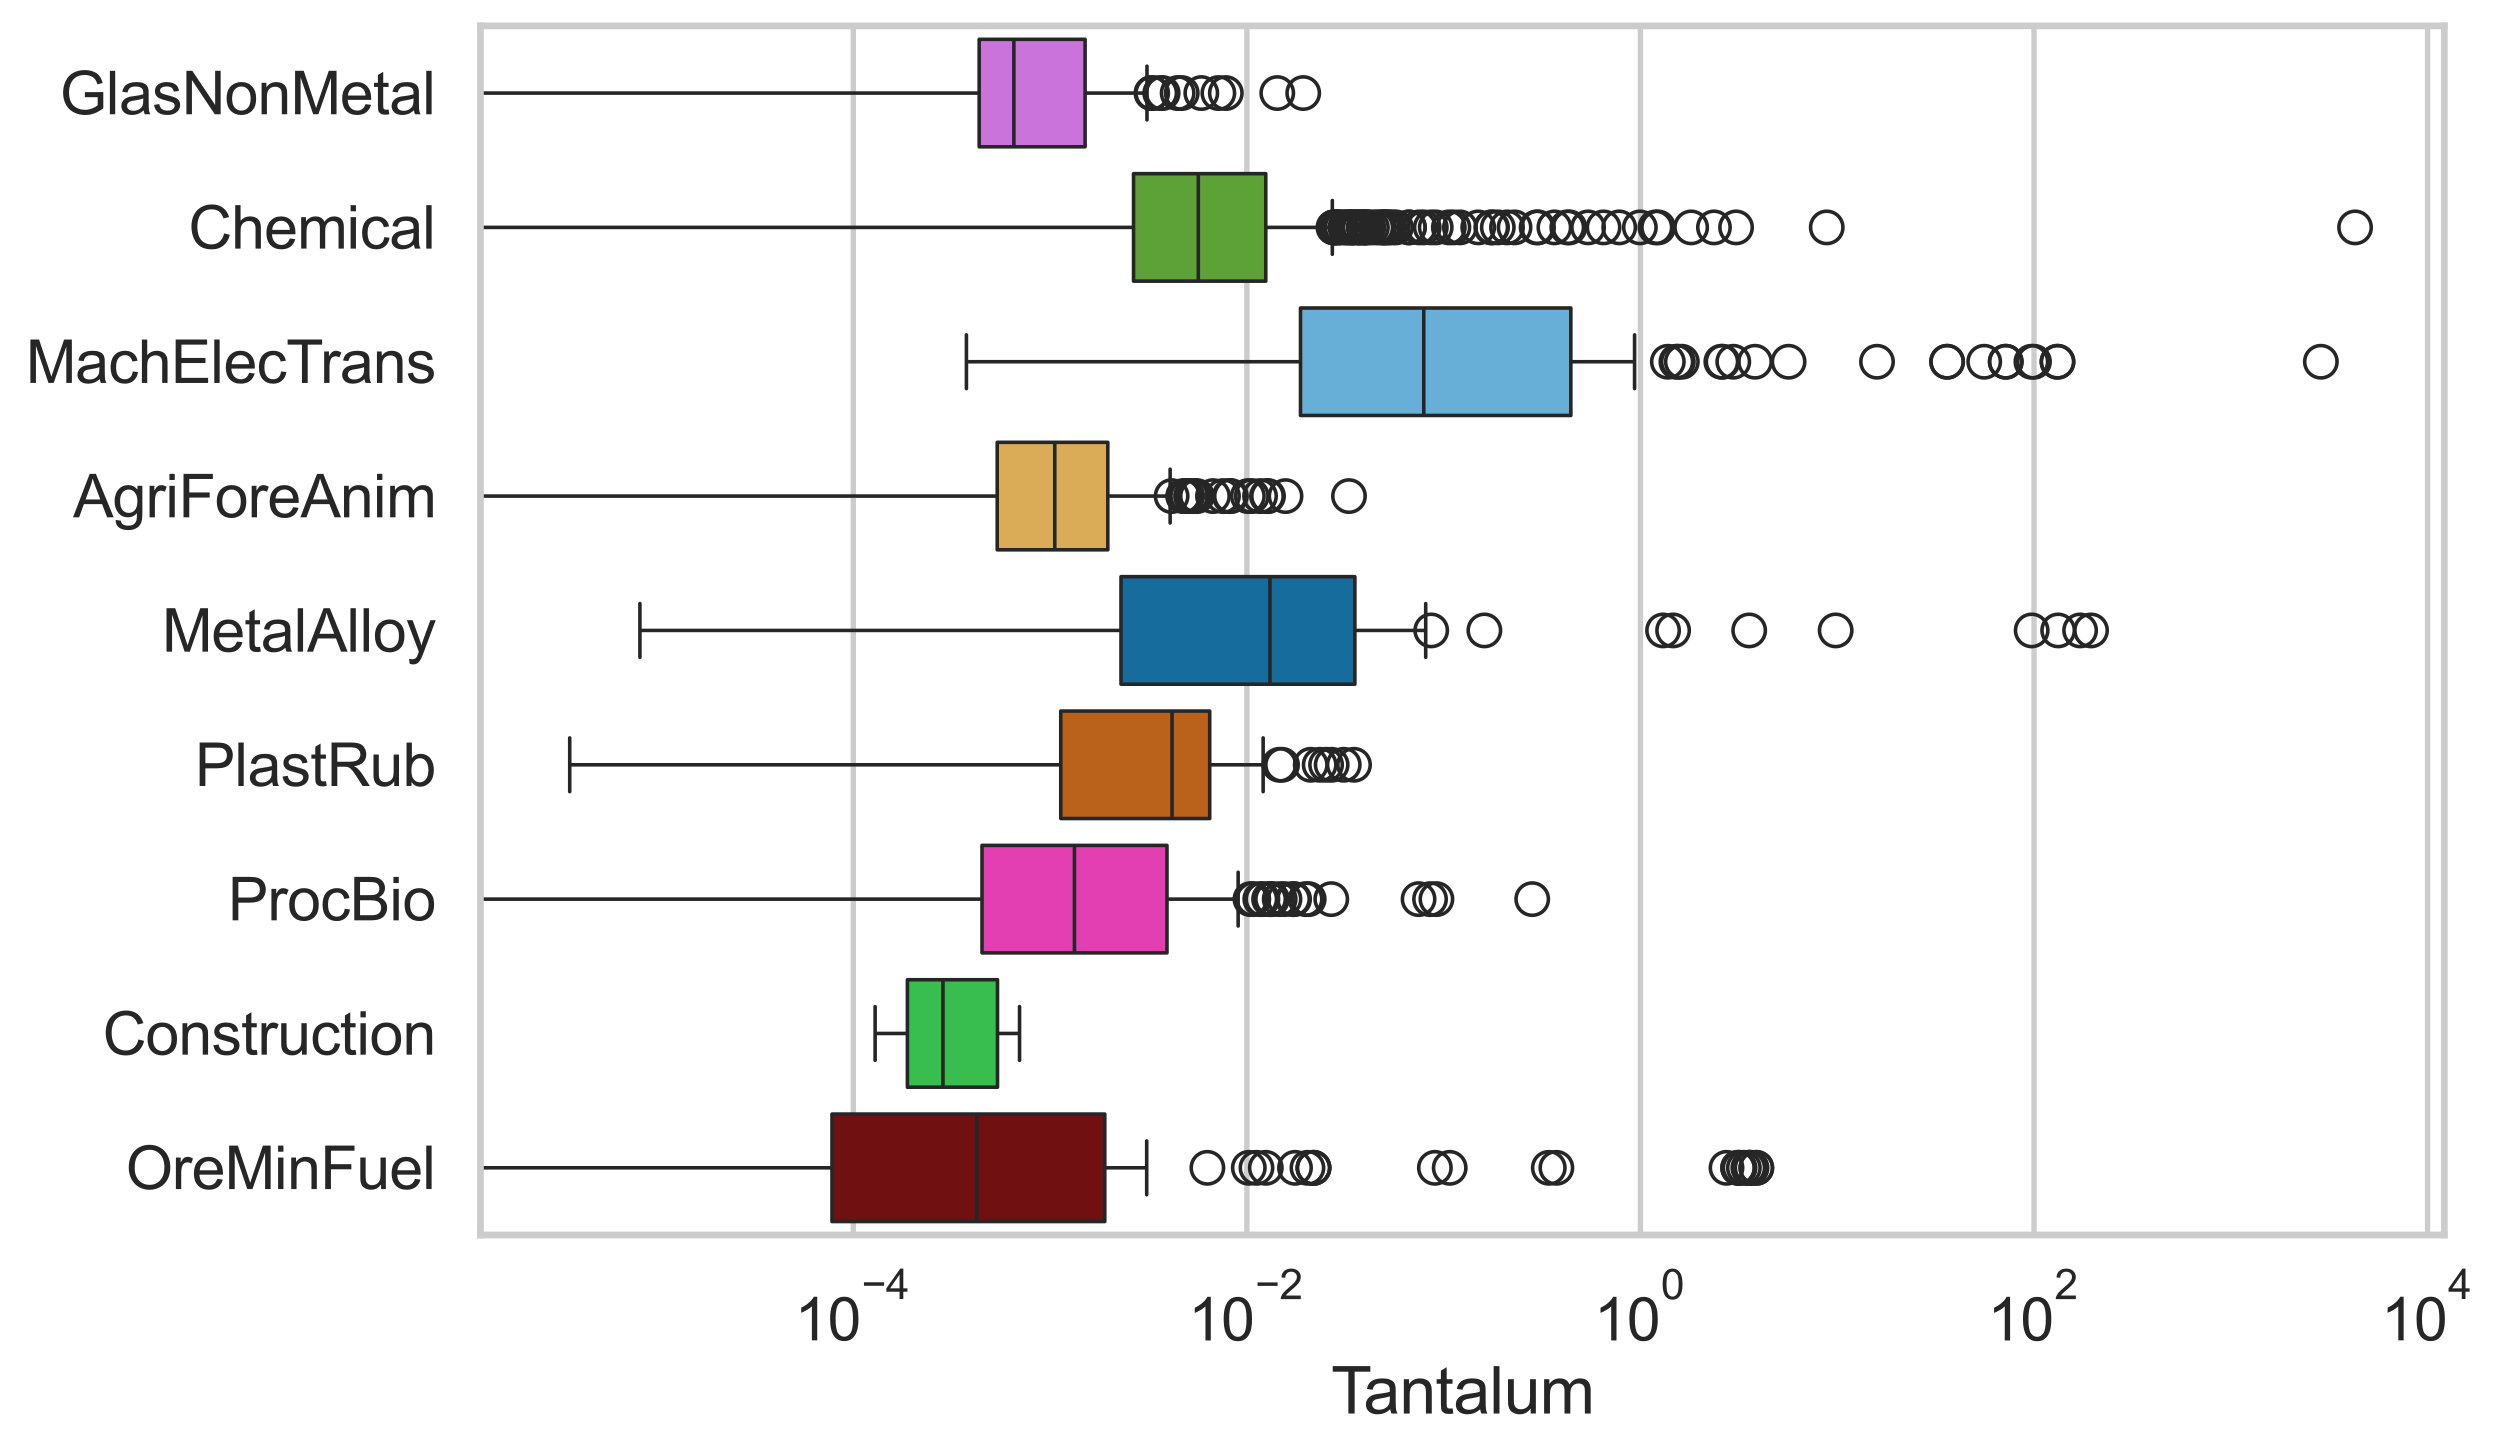 <?xml version="1.0" encoding="utf-8" standalone="no"?>
<!DOCTYPE svg PUBLIC "-//W3C//DTD SVG 1.1//EN"
  "http://www.w3.org/Graphics/SVG/1.1/DTD/svg11.dtd">
<svg xmlns:xlink="http://www.w3.org/1999/xlink" width="695.679pt" height="404.121pt" viewBox="0 0 695.679 404.121" xmlns="http://www.w3.org/2000/svg" version="1.1">
 <defs>
  <style type="text/css">*{stroke-linejoin: round; stroke-linecap: butt}</style>
 </defs>
 <g id="figure_1">
  <g id="patch_1">
   <path d="M 0 404.121 
L 695.679 404.121 
L 695.679 0 
L 0 0 
z
" style="fill: #ffffff"/>
  </g>
  <g id="axes_1">
   <g id="patch_2">
    <path d="M 133.697 343.665 
L 680.193 343.665 
L 680.193 7.2 
L 133.697 7.2 
z
" style="fill: #ffffff"/>
   </g>
   <g id="matplotlib.axis_1">
    <g id="xtick_1">
     <g id="line2d_1">
      <path d="M 237.452 343.665 
L 237.452 7.2 
" clip-path="url(#pebbe76632d)" style="fill: none; stroke: #cccccc; stroke-width: 1.5; stroke-linecap: round"/>
     </g>
     <g id="text_1">
      <!-- $\mathdefault{10^{-4}}$ -->
      <g style="fill: #262626" transform="translate(221.117 373.015) scale(0.165 -0.165)">
       <defs>
        <path id="ArialMT-31" d="M 2384 0 
L 1822 0 
L 1822 3584 
Q 1619 3391 1289 3197 
Q 959 3003 697 2906 
L 697 3450 
Q 1169 3672 1522 3987 
Q 1875 4303 2022 4600 
L 2384 4600 
L 2384 0 
z
" transform="scale(0.016)"/>
        <path id="ArialMT-30" d="M 266 2259 
Q 266 3072 433 3567 
Q 600 4063 929 4331 
Q 1259 4600 1759 4600 
Q 2128 4600 2406 4451 
Q 2684 4303 2865 4023 
Q 3047 3744 3150 3342 
Q 3253 2941 3253 2259 
Q 3253 1453 3087 958 
Q 2922 463 2592 192 
Q 2263 -78 1759 -78 
Q 1097 -78 719 397 
Q 266 969 266 2259 
z
M 844 2259 
Q 844 1131 1108 757 
Q 1372 384 1759 384 
Q 2147 384 2411 759 
Q 2675 1134 2675 2259 
Q 2675 3391 2411 3762 
Q 2147 4134 1753 4134 
Q 1366 4134 1134 3806 
Q 844 3388 844 2259 
z
" transform="scale(0.016)"/>
        <path id="ArialMT-2212" d="M 3381 1997 
L 356 1997 
L 356 2522 
L 3381 2522 
L 3381 1997 
z
" transform="scale(0.016)"/>
        <path id="ArialMT-34" d="M 2069 0 
L 2069 1097 
L 81 1097 
L 81 1613 
L 2172 4581 
L 2631 4581 
L 2631 1613 
L 3250 1613 
L 3250 1097 
L 2631 1097 
L 2631 0 
L 2069 0 
z
M 2069 1613 
L 2069 3678 
L 634 1613 
L 2069 1613 
z
" transform="scale(0.016)"/>
       </defs>
       <use xlink:href="#ArialMT-31" transform="translate(0 0.202)"/>
       <use xlink:href="#ArialMT-30" transform="translate(55.615 0.202)"/>
       <use xlink:href="#ArialMT-2212" transform="translate(112.973 69.895) scale(0.7)"/>
       <use xlink:href="#ArialMT-34" transform="translate(153.852 69.895) scale(0.7)"/>
      </g>
     </g>
    </g>
    <g id="xtick_2">
     <g id="line2d_2">
      <path d="M 346.971 343.665 
L 346.971 7.2 
" clip-path="url(#pebbe76632d)" style="fill: none; stroke: #cccccc; stroke-width: 1.5; stroke-linecap: round"/>
     </g>
     <g id="text_2">
      <!-- $\mathdefault{10^{-2}}$ -->
      <g style="fill: #262626" transform="translate(330.636 373.18) scale(0.165 -0.165)">
       <defs>
        <path id="ArialMT-32" d="M 3222 541 
L 3222 0 
L 194 0 
Q 188 203 259 391 
Q 375 700 629 1000 
Q 884 1300 1366 1694 
Q 2113 2306 2375 2664 
Q 2638 3022 2638 3341 
Q 2638 3675 2398 3904 
Q 2159 4134 1775 4134 
Q 1369 4134 1125 3890 
Q 881 3647 878 3216 
L 300 3275 
Q 359 3922 746 4261 
Q 1134 4600 1788 4600 
Q 2447 4600 2831 4234 
Q 3216 3869 3216 3328 
Q 3216 3053 3103 2787 
Q 2991 2522 2730 2228 
Q 2469 1934 1863 1422 
Q 1356 997 1212 845 
Q 1069 694 975 541 
L 3222 541 
z
" transform="scale(0.016)"/>
       </defs>
       <use xlink:href="#ArialMT-31" transform="translate(0 0.994)"/>
       <use xlink:href="#ArialMT-30" transform="translate(55.615 0.994)"/>
       <use xlink:href="#ArialMT-2212" transform="translate(112.973 70.688) scale(0.7)"/>
       <use xlink:href="#ArialMT-32" transform="translate(153.852 70.688) scale(0.7)"/>
      </g>
     </g>
    </g>
    <g id="xtick_3">
     <g id="line2d_3">
      <path d="M 456.489 343.665 
L 456.489 7.2 
" clip-path="url(#pebbe76632d)" style="fill: none; stroke: #cccccc; stroke-width: 1.5; stroke-linecap: round"/>
     </g>
     <g id="text_3">
      <!-- $\mathdefault{10^{0}}$ -->
      <g style="fill: #262626" transform="translate(443.537 373.18) scale(0.165 -0.165)">
       <use xlink:href="#ArialMT-31" transform="translate(0 0.994)"/>
       <use xlink:href="#ArialMT-30" transform="translate(55.615 0.994)"/>
       <use xlink:href="#ArialMT-30" transform="translate(112.973 70.688) scale(0.7)"/>
      </g>
     </g>
    </g>
    <g id="xtick_4">
     <g id="line2d_4">
      <path d="M 566.008 343.665 
L 566.008 7.2 
" clip-path="url(#pebbe76632d)" style="fill: none; stroke: #cccccc; stroke-width: 1.5; stroke-linecap: round"/>
     </g>
     <g id="text_4">
      <!-- $\mathdefault{10^{2}}$ -->
      <g style="fill: #262626" transform="translate(553.055 373.18) scale(0.165 -0.165)">
       <use xlink:href="#ArialMT-31" transform="translate(0 0.994)"/>
       <use xlink:href="#ArialMT-30" transform="translate(55.615 0.994)"/>
       <use xlink:href="#ArialMT-32" transform="translate(112.973 70.688) scale(0.7)"/>
      </g>
     </g>
    </g>
    <g id="xtick_5">
     <g id="line2d_5">
      <path d="M 675.527 343.665 
L 675.527 7.2 
" clip-path="url(#pebbe76632d)" style="fill: none; stroke: #cccccc; stroke-width: 1.5; stroke-linecap: round"/>
     </g>
     <g id="text_5">
      <!-- $\mathdefault{10^{4}}$ -->
      <g style="fill: #262626" transform="translate(662.574 373.015) scale(0.165 -0.165)">
       <use xlink:href="#ArialMT-31" transform="translate(0 0.202)"/>
       <use xlink:href="#ArialMT-30" transform="translate(55.615 0.202)"/>
       <use xlink:href="#ArialMT-34" transform="translate(112.973 69.895) scale(0.7)"/>
      </g>
     </g>
    </g>
    <g id="text_6">
     <!-- Tantalum -->
     <g style="fill: #262626" transform="translate(370.433 393.344) scale(0.18 -0.18)">
      <defs>
       <path id="ArialMT-54" d="M 1659 0 
L 1659 4041 
L 150 4041 
L 150 4581 
L 3781 4581 
L 3781 4041 
L 2266 4041 
L 2266 0 
L 1659 0 
z
" transform="scale(0.016)"/>
       <path id="ArialMT-61" d="M 2588 409 
Q 2275 144 1986 34 
Q 1697 -75 1366 -75 
Q 819 -75 525 192 
Q 231 459 231 875 
Q 231 1119 342 1320 
Q 453 1522 633 1644 
Q 813 1766 1038 1828 
Q 1203 1872 1538 1913 
Q 2219 1994 2541 2106 
Q 2544 2222 2544 2253 
Q 2544 2597 2384 2738 
Q 2169 2928 1744 2928 
Q 1347 2928 1158 2789 
Q 969 2650 878 2297 
L 328 2372 
Q 403 2725 575 2942 
Q 747 3159 1072 3276 
Q 1397 3394 1825 3394 
Q 2250 3394 2515 3294 
Q 2781 3194 2906 3042 
Q 3031 2891 3081 2659 
Q 3109 2516 3109 2141 
L 3109 1391 
Q 3109 606 3145 398 
Q 3181 191 3288 0 
L 2700 0 
Q 2613 175 2588 409 
z
M 2541 1666 
Q 2234 1541 1622 1453 
Q 1275 1403 1131 1340 
Q 988 1278 909 1158 
Q 831 1038 831 891 
Q 831 666 1001 516 
Q 1172 366 1500 366 
Q 1825 366 2078 508 
Q 2331 650 2450 897 
Q 2541 1088 2541 1459 
L 2541 1666 
z
" transform="scale(0.016)"/>
       <path id="ArialMT-6e" d="M 422 0 
L 422 3319 
L 928 3319 
L 928 2847 
Q 1294 3394 1984 3394 
Q 2284 3394 2536 3286 
Q 2788 3178 2913 3003 
Q 3038 2828 3088 2588 
Q 3119 2431 3119 2041 
L 3119 0 
L 2556 0 
L 2556 2019 
Q 2556 2363 2490 2533 
Q 2425 2703 2258 2804 
Q 2091 2906 1866 2906 
Q 1506 2906 1245 2678 
Q 984 2450 984 1813 
L 984 0 
L 422 0 
z
" transform="scale(0.016)"/>
       <path id="ArialMT-74" d="M 1650 503 
L 1731 6 
Q 1494 -44 1306 -44 
Q 1000 -44 831 53 
Q 663 150 594 308 
Q 525 466 525 972 
L 525 2881 
L 113 2881 
L 113 3319 
L 525 3319 
L 525 4141 
L 1084 4478 
L 1084 3319 
L 1650 3319 
L 1650 2881 
L 1084 2881 
L 1084 941 
Q 1084 700 1114 631 
Q 1144 563 1211 522 
Q 1278 481 1403 481 
Q 1497 481 1650 503 
z
" transform="scale(0.016)"/>
       <path id="ArialMT-6c" d="M 409 0 
L 409 4581 
L 972 4581 
L 972 0 
L 409 0 
z
" transform="scale(0.016)"/>
       <path id="ArialMT-75" d="M 2597 0 
L 2597 488 
Q 2209 -75 1544 -75 
Q 1250 -75 995 37 
Q 741 150 617 320 
Q 494 491 444 738 
Q 409 903 409 1263 
L 409 3319 
L 972 3319 
L 972 1478 
Q 972 1038 1006 884 
Q 1059 663 1231 536 
Q 1403 409 1656 409 
Q 1909 409 2131 539 
Q 2353 669 2445 892 
Q 2538 1116 2538 1541 
L 2538 3319 
L 3100 3319 
L 3100 0 
L 2597 0 
z
" transform="scale(0.016)"/>
       <path id="ArialMT-6d" d="M 422 0 
L 422 3319 
L 925 3319 
L 925 2853 
Q 1081 3097 1340 3245 
Q 1600 3394 1931 3394 
Q 2300 3394 2536 3241 
Q 2772 3088 2869 2813 
Q 3263 3394 3894 3394 
Q 4388 3394 4653 3120 
Q 4919 2847 4919 2278 
L 4919 0 
L 4359 0 
L 4359 2091 
Q 4359 2428 4304 2576 
Q 4250 2725 4106 2815 
Q 3963 2906 3769 2906 
Q 3419 2906 3187 2673 
Q 2956 2441 2956 1928 
L 2956 0 
L 2394 0 
L 2394 2156 
Q 2394 2531 2256 2718 
Q 2119 2906 1806 2906 
Q 1569 2906 1367 2781 
Q 1166 2656 1075 2415 
Q 984 2175 984 1722 
L 984 0 
L 422 0 
z
" transform="scale(0.016)"/>
      </defs>
      <use xlink:href="#ArialMT-54"/>
      <use xlink:href="#ArialMT-61" transform="translate(49.959 0)"/>
      <use xlink:href="#ArialMT-6e" transform="translate(105.574 0)"/>
      <use xlink:href="#ArialMT-74" transform="translate(161.189 0)"/>
      <use xlink:href="#ArialMT-61" transform="translate(188.973 0)"/>
      <use xlink:href="#ArialMT-6c" transform="translate(244.588 0)"/>
      <use xlink:href="#ArialMT-75" transform="translate(266.805 0)"/>
      <use xlink:href="#ArialMT-6d" transform="translate(322.42 0)"/>
     </g>
    </g>
   </g>
   <g id="matplotlib.axis_2">
    <g id="ytick_1">
     <g id="text_7">
      <!-- GlasNonMetal -->
      <g style="fill: #262626" transform="translate(16.659 31.798) scale(0.165 -0.165)">
       <defs>
        <path id="ArialMT-47" d="M 2638 1797 
L 2638 2334 
L 4578 2338 
L 4578 638 
Q 4131 281 3656 101 
Q 3181 -78 2681 -78 
Q 2006 -78 1454 211 
Q 903 500 622 1047 
Q 341 1594 341 2269 
Q 341 2938 620 3517 
Q 900 4097 1425 4378 
Q 1950 4659 2634 4659 
Q 3131 4659 3532 4498 
Q 3934 4338 4162 4050 
Q 4391 3763 4509 3300 
L 3963 3150 
Q 3859 3500 3706 3700 
Q 3553 3900 3268 4020 
Q 2984 4141 2638 4141 
Q 2222 4141 1919 4014 
Q 1616 3888 1430 3681 
Q 1244 3475 1141 3228 
Q 966 2803 966 2306 
Q 966 1694 1177 1281 
Q 1388 869 1791 669 
Q 2194 469 2647 469 
Q 3041 469 3416 620 
Q 3791 772 3984 944 
L 3984 1797 
L 2638 1797 
z
" transform="scale(0.016)"/>
        <path id="ArialMT-73" d="M 197 991 
L 753 1078 
Q 800 744 1014 566 
Q 1228 388 1613 388 
Q 2000 388 2187 545 
Q 2375 703 2375 916 
Q 2375 1106 2209 1216 
Q 2094 1291 1634 1406 
Q 1016 1563 777 1677 
Q 538 1791 414 1992 
Q 291 2194 291 2438 
Q 291 2659 392 2848 
Q 494 3038 669 3163 
Q 800 3259 1026 3326 
Q 1253 3394 1513 3394 
Q 1903 3394 2198 3281 
Q 2494 3169 2634 2976 
Q 2775 2784 2828 2463 
L 2278 2388 
Q 2241 2644 2061 2787 
Q 1881 2931 1553 2931 
Q 1166 2931 1000 2803 
Q 834 2675 834 2503 
Q 834 2394 903 2306 
Q 972 2216 1119 2156 
Q 1203 2125 1616 2013 
Q 2213 1853 2448 1751 
Q 2684 1650 2818 1456 
Q 2953 1263 2953 975 
Q 2953 694 2789 445 
Q 2625 197 2315 61 
Q 2006 -75 1616 -75 
Q 969 -75 630 194 
Q 291 463 197 991 
z
" transform="scale(0.016)"/>
        <path id="ArialMT-4e" d="M 488 0 
L 488 4581 
L 1109 4581 
L 3516 984 
L 3516 4581 
L 4097 4581 
L 4097 0 
L 3475 0 
L 1069 3600 
L 1069 0 
L 488 0 
z
" transform="scale(0.016)"/>
        <path id="ArialMT-6f" d="M 213 1659 
Q 213 2581 725 3025 
Q 1153 3394 1769 3394 
Q 2453 3394 2887 2945 
Q 3322 2497 3322 1706 
Q 3322 1066 3130 698 
Q 2938 331 2570 128 
Q 2203 -75 1769 -75 
Q 1072 -75 642 372 
Q 213 819 213 1659 
z
M 791 1659 
Q 791 1022 1069 705 
Q 1347 388 1769 388 
Q 2188 388 2466 706 
Q 2744 1025 2744 1678 
Q 2744 2294 2464 2611 
Q 2184 2928 1769 2928 
Q 1347 2928 1069 2612 
Q 791 2297 791 1659 
z
" transform="scale(0.016)"/>
        <path id="ArialMT-4d" d="M 475 0 
L 475 4581 
L 1388 4581 
L 2472 1338 
Q 2622 884 2691 659 
Q 2769 909 2934 1394 
L 4031 4581 
L 4847 4581 
L 4847 0 
L 4263 0 
L 4263 3834 
L 2931 0 
L 2384 0 
L 1059 3900 
L 1059 0 
L 475 0 
z
" transform="scale(0.016)"/>
        <path id="ArialMT-65" d="M 2694 1069 
L 3275 997 
Q 3138 488 2766 206 
Q 2394 -75 1816 -75 
Q 1088 -75 661 373 
Q 234 822 234 1631 
Q 234 2469 665 2931 
Q 1097 3394 1784 3394 
Q 2450 3394 2872 2941 
Q 3294 2488 3294 1666 
Q 3294 1616 3291 1516 
L 816 1516 
Q 847 969 1125 678 
Q 1403 388 1819 388 
Q 2128 388 2347 550 
Q 2566 713 2694 1069 
z
M 847 1978 
L 2700 1978 
Q 2663 2397 2488 2606 
Q 2219 2931 1791 2931 
Q 1403 2931 1139 2672 
Q 875 2413 847 1978 
z
" transform="scale(0.016)"/>
       </defs>
       <use xlink:href="#ArialMT-47"/>
       <use xlink:href="#ArialMT-6c" transform="translate(77.783 0)"/>
       <use xlink:href="#ArialMT-61" transform="translate(100 0)"/>
       <use xlink:href="#ArialMT-73" transform="translate(155.615 0)"/>
       <use xlink:href="#ArialMT-4e" transform="translate(205.615 0)"/>
       <use xlink:href="#ArialMT-6f" transform="translate(277.832 0)"/>
       <use xlink:href="#ArialMT-6e" transform="translate(333.447 0)"/>
       <use xlink:href="#ArialMT-4d" transform="translate(389.062 0)"/>
       <use xlink:href="#ArialMT-65" transform="translate(472.363 0)"/>
       <use xlink:href="#ArialMT-74" transform="translate(527.979 0)"/>
       <use xlink:href="#ArialMT-61" transform="translate(555.762 0)"/>
       <use xlink:href="#ArialMT-6c" transform="translate(611.377 0)"/>
      </g>
     </g>
    </g>
    <g id="ytick_2">
     <g id="text_8">
      <!-- Chemical -->
      <g style="fill: #262626" transform="translate(52.428 69.183) scale(0.165 -0.165)">
       <defs>
        <path id="ArialMT-43" d="M 3763 1606 
L 4369 1453 
Q 4178 706 3683 314 
Q 3188 -78 2472 -78 
Q 1731 -78 1267 223 
Q 803 525 561 1097 
Q 319 1669 319 2325 
Q 319 3041 592 3573 
Q 866 4106 1370 4382 
Q 1875 4659 2481 4659 
Q 3169 4659 3637 4309 
Q 4106 3959 4291 3325 
L 3694 3184 
Q 3534 3684 3231 3912 
Q 2928 4141 2469 4141 
Q 1941 4141 1586 3887 
Q 1231 3634 1087 3207 
Q 944 2781 944 2328 
Q 944 1744 1114 1308 
Q 1284 872 1643 656 
Q 2003 441 2422 441 
Q 2931 441 3284 734 
Q 3638 1028 3763 1606 
z
" transform="scale(0.016)"/>
        <path id="ArialMT-68" d="M 422 0 
L 422 4581 
L 984 4581 
L 984 2938 
Q 1378 3394 1978 3394 
Q 2347 3394 2619 3248 
Q 2891 3103 3008 2847 
Q 3125 2591 3125 2103 
L 3125 0 
L 2563 0 
L 2563 2103 
Q 2563 2525 2380 2717 
Q 2197 2909 1863 2909 
Q 1613 2909 1392 2779 
Q 1172 2650 1078 2428 
Q 984 2206 984 1816 
L 984 0 
L 422 0 
z
" transform="scale(0.016)"/>
        <path id="ArialMT-69" d="M 425 3934 
L 425 4581 
L 988 4581 
L 988 3934 
L 425 3934 
z
M 425 0 
L 425 3319 
L 988 3319 
L 988 0 
L 425 0 
z
" transform="scale(0.016)"/>
        <path id="ArialMT-63" d="M 2588 1216 
L 3141 1144 
Q 3050 572 2676 248 
Q 2303 -75 1759 -75 
Q 1078 -75 664 370 
Q 250 816 250 1647 
Q 250 2184 428 2587 
Q 606 2991 970 3192 
Q 1334 3394 1763 3394 
Q 2303 3394 2647 3120 
Q 2991 2847 3088 2344 
L 2541 2259 
Q 2463 2594 2264 2762 
Q 2066 2931 1784 2931 
Q 1359 2931 1093 2626 
Q 828 2322 828 1663 
Q 828 994 1084 691 
Q 1341 388 1753 388 
Q 2084 388 2306 591 
Q 2528 794 2588 1216 
z
" transform="scale(0.016)"/>
       </defs>
       <use xlink:href="#ArialMT-43"/>
       <use xlink:href="#ArialMT-68" transform="translate(72.217 0)"/>
       <use xlink:href="#ArialMT-65" transform="translate(127.832 0)"/>
       <use xlink:href="#ArialMT-6d" transform="translate(183.447 0)"/>
       <use xlink:href="#ArialMT-69" transform="translate(266.748 0)"/>
       <use xlink:href="#ArialMT-63" transform="translate(288.965 0)"/>
       <use xlink:href="#ArialMT-61" transform="translate(338.965 0)"/>
       <use xlink:href="#ArialMT-6c" transform="translate(394.58 0)"/>
      </g>
     </g>
    </g>
    <g id="ytick_3">
     <g id="text_9">
      <!-- MachElecTrans -->
      <g style="fill: #262626" transform="translate(7.2 106.568) scale(0.165 -0.165)">
       <defs>
        <path id="ArialMT-45" d="M 506 0 
L 506 4581 
L 3819 4581 
L 3819 4041 
L 1113 4041 
L 1113 2638 
L 3647 2638 
L 3647 2100 
L 1113 2100 
L 1113 541 
L 3925 541 
L 3925 0 
L 506 0 
z
" transform="scale(0.016)"/>
        <path id="ArialMT-72" d="M 416 0 
L 416 3319 
L 922 3319 
L 922 2816 
Q 1116 3169 1280 3281 
Q 1444 3394 1641 3394 
Q 1925 3394 2219 3213 
L 2025 2691 
Q 1819 2813 1613 2813 
Q 1428 2813 1281 2702 
Q 1134 2591 1072 2394 
Q 978 2094 978 1738 
L 978 0 
L 416 0 
z
" transform="scale(0.016)"/>
       </defs>
       <use xlink:href="#ArialMT-4d"/>
       <use xlink:href="#ArialMT-61" transform="translate(83.301 0)"/>
       <use xlink:href="#ArialMT-63" transform="translate(138.916 0)"/>
       <use xlink:href="#ArialMT-68" transform="translate(188.916 0)"/>
       <use xlink:href="#ArialMT-45" transform="translate(244.531 0)"/>
       <use xlink:href="#ArialMT-6c" transform="translate(311.23 0)"/>
       <use xlink:href="#ArialMT-65" transform="translate(333.447 0)"/>
       <use xlink:href="#ArialMT-63" transform="translate(389.062 0)"/>
       <use xlink:href="#ArialMT-54" transform="translate(439.062 0)"/>
       <use xlink:href="#ArialMT-72" transform="translate(496.396 0)"/>
       <use xlink:href="#ArialMT-61" transform="translate(529.697 0)"/>
       <use xlink:href="#ArialMT-6e" transform="translate(585.312 0)"/>
       <use xlink:href="#ArialMT-73" transform="translate(640.928 0)"/>
      </g>
     </g>
    </g>
    <g id="ytick_4">
     <g id="text_10">
      <!-- AgriForeAnim -->
      <g style="fill: #262626" transform="translate(20.341 143.953) scale(0.165 -0.165)">
       <defs>
        <path id="ArialMT-41" d="M -9 0 
L 1750 4581 
L 2403 4581 
L 4278 0 
L 3588 0 
L 3053 1388 
L 1138 1388 
L 634 0 
L -9 0 
z
M 1313 1881 
L 2866 1881 
L 2388 3150 
Q 2169 3728 2063 4100 
Q 1975 3659 1816 3225 
L 1313 1881 
z
" transform="scale(0.016)"/>
        <path id="ArialMT-67" d="M 319 -275 
L 866 -356 
Q 900 -609 1056 -725 
Q 1266 -881 1628 -881 
Q 2019 -881 2231 -725 
Q 2444 -569 2519 -288 
Q 2563 -116 2559 434 
Q 2191 0 1641 0 
Q 956 0 581 494 
Q 206 988 206 1678 
Q 206 2153 378 2554 
Q 550 2956 876 3175 
Q 1203 3394 1644 3394 
Q 2231 3394 2613 2919 
L 2613 3319 
L 3131 3319 
L 3131 450 
Q 3131 -325 2973 -648 
Q 2816 -972 2473 -1159 
Q 2131 -1347 1631 -1347 
Q 1038 -1347 672 -1080 
Q 306 -813 319 -275 
z
M 784 1719 
Q 784 1066 1043 766 
Q 1303 466 1694 466 
Q 2081 466 2343 764 
Q 2606 1063 2606 1700 
Q 2606 2309 2336 2618 
Q 2066 2928 1684 2928 
Q 1309 2928 1046 2623 
Q 784 2319 784 1719 
z
" transform="scale(0.016)"/>
        <path id="ArialMT-46" d="M 525 0 
L 525 4581 
L 3616 4581 
L 3616 4041 
L 1131 4041 
L 1131 2622 
L 3281 2622 
L 3281 2081 
L 1131 2081 
L 1131 0 
L 525 0 
z
" transform="scale(0.016)"/>
       </defs>
       <use xlink:href="#ArialMT-41"/>
       <use xlink:href="#ArialMT-67" transform="translate(66.699 0)"/>
       <use xlink:href="#ArialMT-72" transform="translate(122.314 0)"/>
       <use xlink:href="#ArialMT-69" transform="translate(155.615 0)"/>
       <use xlink:href="#ArialMT-46" transform="translate(177.832 0)"/>
       <use xlink:href="#ArialMT-6f" transform="translate(238.916 0)"/>
       <use xlink:href="#ArialMT-72" transform="translate(294.531 0)"/>
       <use xlink:href="#ArialMT-65" transform="translate(327.832 0)"/>
       <use xlink:href="#ArialMT-41" transform="translate(383.447 0)"/>
       <use xlink:href="#ArialMT-6e" transform="translate(450.146 0)"/>
       <use xlink:href="#ArialMT-69" transform="translate(505.762 0)"/>
       <use xlink:href="#ArialMT-6d" transform="translate(527.979 0)"/>
      </g>
     </g>
    </g>
    <g id="ytick_5">
     <g id="text_11">
      <!-- MetalAlloy -->
      <g style="fill: #262626" transform="translate(45.088 181.337) scale(0.165 -0.165)">
       <defs>
        <path id="ArialMT-79" d="M 397 -1278 
L 334 -750 
Q 519 -800 656 -800 
Q 844 -800 956 -737 
Q 1069 -675 1141 -563 
Q 1194 -478 1313 -144 
Q 1328 -97 1363 -6 
L 103 3319 
L 709 3319 
L 1400 1397 
Q 1534 1031 1641 628 
Q 1738 1016 1872 1384 
L 2581 3319 
L 3144 3319 
L 1881 -56 
Q 1678 -603 1566 -809 
Q 1416 -1088 1222 -1217 
Q 1028 -1347 759 -1347 
Q 597 -1347 397 -1278 
z
" transform="scale(0.016)"/>
       </defs>
       <use xlink:href="#ArialMT-4d"/>
       <use xlink:href="#ArialMT-65" transform="translate(83.301 0)"/>
       <use xlink:href="#ArialMT-74" transform="translate(138.916 0)"/>
       <use xlink:href="#ArialMT-61" transform="translate(166.699 0)"/>
       <use xlink:href="#ArialMT-6c" transform="translate(222.314 0)"/>
       <use xlink:href="#ArialMT-41" transform="translate(244.531 0)"/>
       <use xlink:href="#ArialMT-6c" transform="translate(311.23 0)"/>
       <use xlink:href="#ArialMT-6c" transform="translate(333.447 0)"/>
       <use xlink:href="#ArialMT-6f" transform="translate(355.664 0)"/>
       <use xlink:href="#ArialMT-79" transform="translate(411.279 0)"/>
      </g>
     </g>
    </g>
    <g id="ytick_6">
     <g id="text_12">
      <!-- PlastRub -->
      <g style="fill: #262626" transform="translate(54.248 218.722) scale(0.165 -0.165)">
       <defs>
        <path id="ArialMT-50" d="M 494 0 
L 494 4581 
L 2222 4581 
Q 2678 4581 2919 4538 
Q 3256 4481 3484 4323 
Q 3713 4166 3852 3881 
Q 3991 3597 3991 3256 
Q 3991 2672 3619 2267 
Q 3247 1863 2275 1863 
L 1100 1863 
L 1100 0 
L 494 0 
z
M 1100 2403 
L 2284 2403 
Q 2872 2403 3119 2622 
Q 3366 2841 3366 3238 
Q 3366 3525 3220 3729 
Q 3075 3934 2838 4000 
Q 2684 4041 2272 4041 
L 1100 4041 
L 1100 2403 
z
" transform="scale(0.016)"/>
        <path id="ArialMT-52" d="M 503 0 
L 503 4581 
L 2534 4581 
Q 3147 4581 3465 4457 
Q 3784 4334 3975 4021 
Q 4166 3709 4166 3331 
Q 4166 2844 3850 2509 
Q 3534 2175 2875 2084 
Q 3116 1969 3241 1856 
Q 3506 1613 3744 1247 
L 4541 0 
L 3778 0 
L 3172 953 
Q 2906 1366 2734 1584 
Q 2563 1803 2427 1890 
Q 2291 1978 2150 2013 
Q 2047 2034 1813 2034 
L 1109 2034 
L 1109 0 
L 503 0 
z
M 1109 2559 
L 2413 2559 
Q 2828 2559 3062 2645 
Q 3297 2731 3419 2920 
Q 3541 3109 3541 3331 
Q 3541 3656 3305 3865 
Q 3069 4075 2559 4075 
L 1109 4075 
L 1109 2559 
z
" transform="scale(0.016)"/>
        <path id="ArialMT-62" d="M 941 0 
L 419 0 
L 419 4581 
L 981 4581 
L 981 2947 
Q 1338 3394 1891 3394 
Q 2197 3394 2470 3270 
Q 2744 3147 2920 2923 
Q 3097 2700 3197 2384 
Q 3297 2069 3297 1709 
Q 3297 856 2875 390 
Q 2453 -75 1863 -75 
Q 1275 -75 941 416 
L 941 0 
z
M 934 1684 
Q 934 1088 1097 822 
Q 1363 388 1816 388 
Q 2184 388 2453 708 
Q 2722 1028 2722 1663 
Q 2722 2313 2464 2622 
Q 2206 2931 1841 2931 
Q 1472 2931 1203 2611 
Q 934 2291 934 1684 
z
" transform="scale(0.016)"/>
       </defs>
       <use xlink:href="#ArialMT-50"/>
       <use xlink:href="#ArialMT-6c" transform="translate(66.699 0)"/>
       <use xlink:href="#ArialMT-61" transform="translate(88.916 0)"/>
       <use xlink:href="#ArialMT-73" transform="translate(144.531 0)"/>
       <use xlink:href="#ArialMT-74" transform="translate(194.531 0)"/>
       <use xlink:href="#ArialMT-52" transform="translate(222.314 0)"/>
       <use xlink:href="#ArialMT-75" transform="translate(294.531 0)"/>
       <use xlink:href="#ArialMT-62" transform="translate(350.146 0)"/>
      </g>
     </g>
    </g>
    <g id="ytick_7">
     <g id="text_13">
      <!-- ProcBio -->
      <g style="fill: #262626" transform="translate(63.424 256.107) scale(0.165 -0.165)">
       <defs>
        <path id="ArialMT-42" d="M 469 0 
L 469 4581 
L 2188 4581 
Q 2713 4581 3030 4442 
Q 3347 4303 3526 4014 
Q 3706 3725 3706 3409 
Q 3706 3116 3547 2856 
Q 3388 2597 3066 2438 
Q 3481 2316 3704 2022 
Q 3928 1728 3928 1328 
Q 3928 1006 3792 729 
Q 3656 453 3456 303 
Q 3256 153 2954 76 
Q 2653 0 2216 0 
L 469 0 
z
M 1075 2656 
L 2066 2656 
Q 2469 2656 2644 2709 
Q 2875 2778 2992 2937 
Q 3109 3097 3109 3338 
Q 3109 3566 3000 3739 
Q 2891 3913 2687 3977 
Q 2484 4041 1991 4041 
L 1075 4041 
L 1075 2656 
z
M 1075 541 
L 2216 541 
Q 2509 541 2628 563 
Q 2838 600 2978 687 
Q 3119 775 3209 942 
Q 3300 1109 3300 1328 
Q 3300 1584 3169 1773 
Q 3038 1963 2805 2039 
Q 2572 2116 2134 2116 
L 1075 2116 
L 1075 541 
z
" transform="scale(0.016)"/>
       </defs>
       <use xlink:href="#ArialMT-50"/>
       <use xlink:href="#ArialMT-72" transform="translate(66.699 0)"/>
       <use xlink:href="#ArialMT-6f" transform="translate(100 0)"/>
       <use xlink:href="#ArialMT-63" transform="translate(155.615 0)"/>
       <use xlink:href="#ArialMT-42" transform="translate(205.615 0)"/>
       <use xlink:href="#ArialMT-69" transform="translate(272.314 0)"/>
       <use xlink:href="#ArialMT-6f" transform="translate(294.531 0)"/>
      </g>
     </g>
    </g>
    <g id="ytick_8">
     <g id="text_14">
      <!-- Construction -->
      <g style="fill: #262626" transform="translate(28.575 293.492) scale(0.165 -0.165)">
       <use xlink:href="#ArialMT-43"/>
       <use xlink:href="#ArialMT-6f" transform="translate(72.217 0)"/>
       <use xlink:href="#ArialMT-6e" transform="translate(127.832 0)"/>
       <use xlink:href="#ArialMT-73" transform="translate(183.447 0)"/>
       <use xlink:href="#ArialMT-74" transform="translate(233.447 0)"/>
       <use xlink:href="#ArialMT-72" transform="translate(261.23 0)"/>
       <use xlink:href="#ArialMT-75" transform="translate(294.531 0)"/>
       <use xlink:href="#ArialMT-63" transform="translate(350.146 0)"/>
       <use xlink:href="#ArialMT-74" transform="translate(400.146 0)"/>
       <use xlink:href="#ArialMT-69" transform="translate(427.93 0)"/>
       <use xlink:href="#ArialMT-6f" transform="translate(450.146 0)"/>
       <use xlink:href="#ArialMT-6e" transform="translate(505.762 0)"/>
      </g>
     </g>
    </g>
    <g id="ytick_9">
     <g id="text_15">
      <!-- OreMinFuel -->
      <g style="fill: #262626" transform="translate(35.013 330.877) scale(0.165 -0.165)">
       <defs>
        <path id="ArialMT-4f" d="M 309 2231 
Q 309 3372 921 4017 
Q 1534 4663 2503 4663 
Q 3138 4663 3647 4359 
Q 4156 4056 4423 3514 
Q 4691 2972 4691 2284 
Q 4691 1588 4409 1038 
Q 4128 488 3612 205 
Q 3097 -78 2500 -78 
Q 1853 -78 1343 234 
Q 834 547 571 1087 
Q 309 1628 309 2231 
z
M 934 2222 
Q 934 1394 1379 917 
Q 1825 441 2497 441 
Q 3181 441 3623 922 
Q 4066 1403 4066 2288 
Q 4066 2847 3877 3264 
Q 3688 3681 3323 3911 
Q 2959 4141 2506 4141 
Q 1863 4141 1398 3698 
Q 934 3256 934 2222 
z
" transform="scale(0.016)"/>
       </defs>
       <use xlink:href="#ArialMT-4f"/>
       <use xlink:href="#ArialMT-72" transform="translate(77.783 0)"/>
       <use xlink:href="#ArialMT-65" transform="translate(111.084 0)"/>
       <use xlink:href="#ArialMT-4d" transform="translate(166.699 0)"/>
       <use xlink:href="#ArialMT-69" transform="translate(250 0)"/>
       <use xlink:href="#ArialMT-6e" transform="translate(272.217 0)"/>
       <use xlink:href="#ArialMT-46" transform="translate(327.832 0)"/>
       <use xlink:href="#ArialMT-75" transform="translate(388.916 0)"/>
       <use xlink:href="#ArialMT-65" transform="translate(444.531 0)"/>
       <use xlink:href="#ArialMT-6c" transform="translate(500.146 0)"/>
      </g>
     </g>
    </g>
   </g>
   <g id="patch_3">
    <path d="M 272.476 10.938 
L 272.476 40.846 
L 301.952 40.846 
L 301.952 10.938 
L 272.476 10.938 
z
" clip-path="url(#pebbe76632d)" style="fill: #ca74db; stroke: #262626; stroke-linejoin: miter"/>
   </g>
   <g id="line2d_6">
    <path d="M 272.476 25.892 
L -1 25.892 
" clip-path="url(#pebbe76632d)" style="fill: none; stroke: #262626"/>
   </g>
   <g id="line2d_7">
    <path d="M 301.952 25.892 
L 319.172 25.892 
" clip-path="url(#pebbe76632d)" style="fill: none; stroke: #262626"/>
   </g>
   <g id="line2d_8">
    <path clip-path="url(#pebbe76632d)" style="fill: none; stroke: #262626; stroke-linecap: round"/>
   </g>
   <g id="line2d_9">
    <path d="M 319.172 18.415 
L 319.172 33.369 
" clip-path="url(#pebbe76632d)" style="fill: none; stroke: #262626; stroke-linecap: round"/>
   </g>
   <g id="line2d_10">
    <defs>
     <path id="m25c316cec8" d="M 0 4.5 
C 1.193 4.5 2.338 4.026 3.182 3.182 
C 4.026 2.338 4.5 1.193 4.5 0 
C 4.5 -1.193 4.026 -2.338 3.182 -3.182 
C 2.338 -4.026 1.193 -4.5 0 -4.5 
C -1.193 -4.5 -2.338 -4.026 -3.182 -3.182 
C -4.026 -2.338 -4.5 -1.193 -4.5 0 
C -4.5 1.193 -4.026 2.338 -3.182 3.182 
C -2.338 4.026 -1.193 4.5 0 4.5 
z
" style="stroke: #262626"/>
    </defs>
    <g clip-path="url(#pebbe76632d)">
     <use xlink:href="#m25c316cec8" x="327.707" y="25.892" style="fill-opacity: 0; stroke: #262626"/>
     <use xlink:href="#m25c316cec8" x="323.524" y="25.892" style="fill-opacity: 0; stroke: #262626"/>
     <use xlink:href="#m25c316cec8" x="334.291" y="25.892" style="fill-opacity: 0; stroke: #262626"/>
     <use xlink:href="#m25c316cec8" x="328.839" y="25.892" style="fill-opacity: 0; stroke: #262626"/>
     <use xlink:href="#m25c316cec8" x="339.04" y="25.892" style="fill-opacity: 0; stroke: #262626"/>
     <use xlink:href="#m25c316cec8" x="322.86" y="25.892" style="fill-opacity: 0; stroke: #262626"/>
     <use xlink:href="#m25c316cec8" x="362.648" y="25.892" style="fill-opacity: 0; stroke: #262626"/>
     <use xlink:href="#m25c316cec8" x="320.422" y="25.892" style="fill-opacity: 0; stroke: #262626"/>
     <use xlink:href="#m25c316cec8" x="355.431" y="25.892" style="fill-opacity: 0; stroke: #262626"/>
     <use xlink:href="#m25c316cec8" x="320.62" y="25.892" style="fill-opacity: 0; stroke: #262626"/>
     <use xlink:href="#m25c316cec8" x="341.111" y="25.892" style="fill-opacity: 0; stroke: #262626"/>
    </g>
   </g>
   <g id="patch_4">
    <path d="M 315.431 48.323 
L 315.431 78.231 
L 352.23 78.231 
L 352.23 48.323 
L 315.431 48.323 
z
" clip-path="url(#pebbe76632d)" style="fill: #5ca236; stroke: #262626; stroke-linejoin: miter"/>
   </g>
   <g id="line2d_11">
    <path d="M 315.431 63.277 
L -1 63.277 
" clip-path="url(#pebbe76632d)" style="fill: none; stroke: #262626"/>
   </g>
   <g id="line2d_12">
    <path d="M 352.23 63.277 
L 370.747 63.277 
" clip-path="url(#pebbe76632d)" style="fill: none; stroke: #262626"/>
   </g>
   <g id="line2d_13">
    <path clip-path="url(#pebbe76632d)" style="fill: none; stroke: #262626; stroke-linecap: round"/>
   </g>
   <g id="line2d_14">
    <path d="M 370.747 55.8 
L 370.747 70.754 
" clip-path="url(#pebbe76632d)" style="fill: none; stroke: #262626; stroke-linecap: round"/>
   </g>
   <g id="line2d_15">
    <g clip-path="url(#pebbe76632d)">
     <use xlink:href="#m25c316cec8" x="376.476" y="63.277" style="fill-opacity: 0; stroke: #262626"/>
     <use xlink:href="#m25c316cec8" x="374.393" y="63.277" style="fill-opacity: 0; stroke: #262626"/>
     <use xlink:href="#m25c316cec8" x="450.581" y="63.277" style="fill-opacity: 0; stroke: #262626"/>
     <use xlink:href="#m25c316cec8" x="372.615" y="63.277" style="fill-opacity: 0; stroke: #262626"/>
     <use xlink:href="#m25c316cec8" x="375.086" y="63.277" style="fill-opacity: 0; stroke: #262626"/>
     <use xlink:href="#m25c316cec8" x="379.748" y="63.277" style="fill-opacity: 0; stroke: #262626"/>
     <use xlink:href="#m25c316cec8" x="446.22" y="63.277" style="fill-opacity: 0; stroke: #262626"/>
     <use xlink:href="#m25c316cec8" x="378.273" y="63.277" style="fill-opacity: 0; stroke: #262626"/>
     <use xlink:href="#m25c316cec8" x="483.098" y="63.277" style="fill-opacity: 0; stroke: #262626"/>
     <use xlink:href="#m25c316cec8" x="384.767" y="63.277" style="fill-opacity: 0; stroke: #262626"/>
     <use xlink:href="#m25c316cec8" x="379.665" y="63.277" style="fill-opacity: 0; stroke: #262626"/>
     <use xlink:href="#m25c316cec8" x="375.986" y="63.277" style="fill-opacity: 0; stroke: #262626"/>
     <use xlink:href="#m25c316cec8" x="415.19" y="63.277" style="fill-opacity: 0; stroke: #262626"/>
     <use xlink:href="#m25c316cec8" x="380.347" y="63.277" style="fill-opacity: 0; stroke: #262626"/>
     <use xlink:href="#m25c316cec8" x="476.946" y="63.277" style="fill-opacity: 0; stroke: #262626"/>
     <use xlink:href="#m25c316cec8" x="371.292" y="63.277" style="fill-opacity: 0; stroke: #262626"/>
     <use xlink:href="#m25c316cec8" x="427.597" y="63.277" style="fill-opacity: 0; stroke: #262626"/>
     <use xlink:href="#m25c316cec8" x="392.074" y="63.277" style="fill-opacity: 0; stroke: #262626"/>
     <use xlink:href="#m25c316cec8" x="386.354" y="63.277" style="fill-opacity: 0; stroke: #262626"/>
     <use xlink:href="#m25c316cec8" x="381.764" y="63.277" style="fill-opacity: 0; stroke: #262626"/>
     <use xlink:href="#m25c316cec8" x="371.421" y="63.277" style="fill-opacity: 0; stroke: #262626"/>
     <use xlink:href="#m25c316cec8" x="421.459" y="63.277" style="fill-opacity: 0; stroke: #262626"/>
     <use xlink:href="#m25c316cec8" x="436.724" y="63.277" style="fill-opacity: 0; stroke: #262626"/>
     <use xlink:href="#m25c316cec8" x="377.233" y="63.277" style="fill-opacity: 0; stroke: #262626"/>
     <use xlink:href="#m25c316cec8" x="436.13" y="63.277" style="fill-opacity: 0; stroke: #262626"/>
     <use xlink:href="#m25c316cec8" x="399.517" y="63.277" style="fill-opacity: 0; stroke: #262626"/>
     <use xlink:href="#m25c316cec8" x="371.308" y="63.277" style="fill-opacity: 0; stroke: #262626"/>
     <use xlink:href="#m25c316cec8" x="378.322" y="63.277" style="fill-opacity: 0; stroke: #262626"/>
     <use xlink:href="#m25c316cec8" x="404.436" y="63.277" style="fill-opacity: 0; stroke: #262626"/>
     <use xlink:href="#m25c316cec8" x="441.916" y="63.277" style="fill-opacity: 0; stroke: #262626"/>
     <use xlink:href="#m25c316cec8" x="470.6" y="63.277" style="fill-opacity: 0; stroke: #262626"/>
     <use xlink:href="#m25c316cec8" x="388.46" y="63.277" style="fill-opacity: 0; stroke: #262626"/>
     <use xlink:href="#m25c316cec8" x="403.166" y="63.277" style="fill-opacity: 0; stroke: #262626"/>
     <use xlink:href="#m25c316cec8" x="385.339" y="63.277" style="fill-opacity: 0; stroke: #262626"/>
     <use xlink:href="#m25c316cec8" x="375.612" y="63.277" style="fill-opacity: 0; stroke: #262626"/>
     <use xlink:href="#m25c316cec8" x="372.623" y="63.277" style="fill-opacity: 0; stroke: #262626"/>
     <use xlink:href="#m25c316cec8" x="432.539" y="63.277" style="fill-opacity: 0; stroke: #262626"/>
     <use xlink:href="#m25c316cec8" x="378.3" y="63.277" style="fill-opacity: 0; stroke: #262626"/>
     <use xlink:href="#m25c316cec8" x="406.256" y="63.277" style="fill-opacity: 0; stroke: #262626"/>
     <use xlink:href="#m25c316cec8" x="380.769" y="63.277" style="fill-opacity: 0; stroke: #262626"/>
     <use xlink:href="#m25c316cec8" x="416.797" y="63.277" style="fill-opacity: 0; stroke: #262626"/>
     <use xlink:href="#m25c316cec8" x="387.518" y="63.277" style="fill-opacity: 0; stroke: #262626"/>
     <use xlink:href="#m25c316cec8" x="378.033" y="63.277" style="fill-opacity: 0; stroke: #262626"/>
     <use xlink:href="#m25c316cec8" x="414.98" y="63.277" style="fill-opacity: 0; stroke: #262626"/>
     <use xlink:href="#m25c316cec8" x="385.441" y="63.277" style="fill-opacity: 0; stroke: #262626"/>
     <use xlink:href="#m25c316cec8" x="371.067" y="63.277" style="fill-opacity: 0; stroke: #262626"/>
     <use xlink:href="#m25c316cec8" x="373.321" y="63.277" style="fill-opacity: 0; stroke: #262626"/>
     <use xlink:href="#m25c316cec8" x="376.465" y="63.277" style="fill-opacity: 0; stroke: #262626"/>
     <use xlink:href="#m25c316cec8" x="419.36" y="63.277" style="fill-opacity: 0; stroke: #262626"/>
     <use xlink:href="#m25c316cec8" x="383.766" y="63.277" style="fill-opacity: 0; stroke: #262626"/>
     <use xlink:href="#m25c316cec8" x="384.756" y="63.277" style="fill-opacity: 0; stroke: #262626"/>
     <use xlink:href="#m25c316cec8" x="456.333" y="63.277" style="fill-opacity: 0; stroke: #262626"/>
     <use xlink:href="#m25c316cec8" x="398.148" y="63.277" style="fill-opacity: 0; stroke: #262626"/>
     <use xlink:href="#m25c316cec8" x="508.331" y="63.277" style="fill-opacity: 0; stroke: #262626"/>
     <use xlink:href="#m25c316cec8" x="386.446" y="63.277" style="fill-opacity: 0; stroke: #262626"/>
     <use xlink:href="#m25c316cec8" x="371.325" y="63.277" style="fill-opacity: 0; stroke: #262626"/>
     <use xlink:href="#m25c316cec8" x="427.975" y="63.277" style="fill-opacity: 0; stroke: #262626"/>
     <use xlink:href="#m25c316cec8" x="376.267" y="63.277" style="fill-opacity: 0; stroke: #262626"/>
     <use xlink:href="#m25c316cec8" x="460.661" y="63.277" style="fill-opacity: 0; stroke: #262626"/>
     <use xlink:href="#m25c316cec8" x="379.454" y="63.277" style="fill-opacity: 0; stroke: #262626"/>
     <use xlink:href="#m25c316cec8" x="461.411" y="63.277" style="fill-opacity: 0; stroke: #262626"/>
     <use xlink:href="#m25c316cec8" x="394.887" y="63.277" style="fill-opacity: 0; stroke: #262626"/>
     <use xlink:href="#m25c316cec8" x="396.181" y="63.277" style="fill-opacity: 0; stroke: #262626"/>
     <use xlink:href="#m25c316cec8" x="382.981" y="63.277" style="fill-opacity: 0; stroke: #262626"/>
     <use xlink:href="#m25c316cec8" x="655.352" y="63.277" style="fill-opacity: 0; stroke: #262626"/>
     <use xlink:href="#m25c316cec8" x="379.643" y="63.277" style="fill-opacity: 0; stroke: #262626"/>
     <use xlink:href="#m25c316cec8" x="371.908" y="63.277" style="fill-opacity: 0; stroke: #262626"/>
     <use xlink:href="#m25c316cec8" x="392.074" y="63.277" style="fill-opacity: 0; stroke: #262626"/>
     <use xlink:href="#m25c316cec8" x="374.618" y="63.277" style="fill-opacity: 0; stroke: #262626"/>
     <use xlink:href="#m25c316cec8" x="411.35" y="63.277" style="fill-opacity: 0; stroke: #262626"/>
    </g>
   </g>
   <g id="patch_5">
    <path d="M 361.89 85.708 
L 361.89 115.616 
L 437.12 115.616 
L 437.12 85.708 
L 361.89 85.708 
z
" clip-path="url(#pebbe76632d)" style="fill: #68afd7; stroke: #262626; stroke-linejoin: miter"/>
   </g>
   <g id="line2d_16">
    <path d="M 361.89 100.662 
L 268.927 100.662 
" clip-path="url(#pebbe76632d)" style="fill: none; stroke: #262626"/>
   </g>
   <g id="line2d_17">
    <path d="M 437.12 100.662 
L 454.856 100.662 
" clip-path="url(#pebbe76632d)" style="fill: none; stroke: #262626"/>
   </g>
   <g id="line2d_18">
    <path d="M 268.927 93.185 
L 268.927 108.139 
" clip-path="url(#pebbe76632d)" style="fill: none; stroke: #262626; stroke-linecap: round"/>
   </g>
   <g id="line2d_19">
    <path d="M 454.856 93.185 
L 454.856 108.139 
" clip-path="url(#pebbe76632d)" style="fill: none; stroke: #262626; stroke-linecap: round"/>
   </g>
   <g id="line2d_20">
    <g clip-path="url(#pebbe76632d)">
     <use xlink:href="#m25c316cec8" x="522.321" y="100.662" style="fill-opacity: 0; stroke: #262626"/>
     <use xlink:href="#m25c316cec8" x="558.137" y="100.662" style="fill-opacity: 0; stroke: #262626"/>
     <use xlink:href="#m25c316cec8" x="552.149" y="100.662" style="fill-opacity: 0; stroke: #262626"/>
     <use xlink:href="#m25c316cec8" x="488.367" y="100.662" style="fill-opacity: 0; stroke: #262626"/>
     <use xlink:href="#m25c316cec8" x="541.828" y="100.662" style="fill-opacity: 0; stroke: #262626"/>
     <use xlink:href="#m25c316cec8" x="466.498" y="100.662" style="fill-opacity: 0; stroke: #262626"/>
     <use xlink:href="#m25c316cec8" x="479.328" y="100.662" style="fill-opacity: 0; stroke: #262626"/>
     <use xlink:href="#m25c316cec8" x="466.902" y="100.662" style="fill-opacity: 0; stroke: #262626"/>
     <use xlink:href="#m25c316cec8" x="482.319" y="100.662" style="fill-opacity: 0; stroke: #262626"/>
     <use xlink:href="#m25c316cec8" x="497.714" y="100.662" style="fill-opacity: 0; stroke: #262626"/>
     <use xlink:href="#m25c316cec8" x="645.83" y="100.662" style="fill-opacity: 0; stroke: #262626"/>
     <use xlink:href="#m25c316cec8" x="558.138" y="100.662" style="fill-opacity: 0; stroke: #262626"/>
     <use xlink:href="#m25c316cec8" x="479.003" y="100.662" style="fill-opacity: 0; stroke: #262626"/>
     <use xlink:href="#m25c316cec8" x="565.284" y="100.662" style="fill-opacity: 0; stroke: #262626"/>
     <use xlink:href="#m25c316cec8" x="468.003" y="100.662" style="fill-opacity: 0; stroke: #262626"/>
     <use xlink:href="#m25c316cec8" x="464.109" y="100.662" style="fill-opacity: 0; stroke: #262626"/>
     <use xlink:href="#m25c316cec8" x="572.547" y="100.662" style="fill-opacity: 0; stroke: #262626"/>
     <use xlink:href="#m25c316cec8" x="566.002" y="100.662" style="fill-opacity: 0; stroke: #262626"/>
     <use xlink:href="#m25c316cec8" x="541.825" y="100.662" style="fill-opacity: 0; stroke: #262626"/>
     <use xlink:href="#m25c316cec8" x="572.547" y="100.662" style="fill-opacity: 0; stroke: #262626"/>
    </g>
   </g>
   <g id="patch_6">
    <path d="M 277.498 123.093 
L 277.498 153.001 
L 308.27 153.001 
L 308.27 123.093 
L 277.498 123.093 
z
" clip-path="url(#pebbe76632d)" style="fill: #daac58; stroke: #262626; stroke-linejoin: miter"/>
   </g>
   <g id="line2d_21">
    <path d="M 277.498 138.047 
L -1 138.047 
" clip-path="url(#pebbe76632d)" style="fill: none; stroke: #262626"/>
   </g>
   <g id="line2d_22">
    <path d="M 308.27 138.047 
L 325.616 138.047 
" clip-path="url(#pebbe76632d)" style="fill: none; stroke: #262626"/>
   </g>
   <g id="line2d_23">
    <path clip-path="url(#pebbe76632d)" style="fill: none; stroke: #262626; stroke-linecap: round"/>
   </g>
   <g id="line2d_24">
    <path d="M 325.616 130.57 
L 325.616 145.524 
" clip-path="url(#pebbe76632d)" style="fill: none; stroke: #262626; stroke-linecap: round"/>
   </g>
   <g id="line2d_25">
    <g clip-path="url(#pebbe76632d)">
     <use xlink:href="#m25c316cec8" x="329.963" y="138.047" style="fill-opacity: 0; stroke: #262626"/>
     <use xlink:href="#m25c316cec8" x="347.247" y="138.047" style="fill-opacity: 0; stroke: #262626"/>
     <use xlink:href="#m25c316cec8" x="357.722" y="138.047" style="fill-opacity: 0; stroke: #262626"/>
     <use xlink:href="#m25c316cec8" x="326.024" y="138.047" style="fill-opacity: 0; stroke: #262626"/>
     <use xlink:href="#m25c316cec8" x="352.851" y="138.047" style="fill-opacity: 0; stroke: #262626"/>
     <use xlink:href="#m25c316cec8" x="340.32" y="138.047" style="fill-opacity: 0; stroke: #262626"/>
     <use xlink:href="#m25c316cec8" x="330.354" y="138.047" style="fill-opacity: 0; stroke: #262626"/>
     <use xlink:href="#m25c316cec8" x="375.383" y="138.047" style="fill-opacity: 0; stroke: #262626"/>
     <use xlink:href="#m25c316cec8" x="342.525" y="138.047" style="fill-opacity: 0; stroke: #262626"/>
     <use xlink:href="#m25c316cec8" x="352.568" y="138.047" style="fill-opacity: 0; stroke: #262626"/>
     <use xlink:href="#m25c316cec8" x="348.333" y="138.047" style="fill-opacity: 0; stroke: #262626"/>
     <use xlink:href="#m25c316cec8" x="350.636" y="138.047" style="fill-opacity: 0; stroke: #262626"/>
     <use xlink:href="#m25c316cec8" x="332.085" y="138.047" style="fill-opacity: 0; stroke: #262626"/>
     <use xlink:href="#m25c316cec8" x="331.434" y="138.047" style="fill-opacity: 0; stroke: #262626"/>
     <use xlink:href="#m25c316cec8" x="329.238" y="138.047" style="fill-opacity: 0; stroke: #262626"/>
     <use xlink:href="#m25c316cec8" x="332.365" y="138.047" style="fill-opacity: 0; stroke: #262626"/>
     <use xlink:href="#m25c316cec8" x="337.538" y="138.047" style="fill-opacity: 0; stroke: #262626"/>
     <use xlink:href="#m25c316cec8" x="333.067" y="138.047" style="fill-opacity: 0; stroke: #262626"/>
     <use xlink:href="#m25c316cec8" x="342.18" y="138.047" style="fill-opacity: 0; stroke: #262626"/>
    </g>
   </g>
   <g id="patch_7">
    <path d="M 311.943 160.478 
L 311.943 190.386 
L 377.022 190.386 
L 377.022 160.478 
L 311.943 160.478 
z
" clip-path="url(#pebbe76632d)" style="fill: #166c9c; stroke: #262626; stroke-linejoin: miter"/>
   </g>
   <g id="line2d_26">
    <path d="M 311.943 175.432 
L 178.071 175.432 
" clip-path="url(#pebbe76632d)" style="fill: none; stroke: #262626"/>
   </g>
   <g id="line2d_27">
    <path d="M 377.022 175.432 
L 396.734 175.432 
" clip-path="url(#pebbe76632d)" style="fill: none; stroke: #262626"/>
   </g>
   <g id="line2d_28">
    <path d="M 178.071 167.955 
L 178.071 182.909 
" clip-path="url(#pebbe76632d)" style="fill: none; stroke: #262626; stroke-linecap: round"/>
   </g>
   <g id="line2d_29">
    <path d="M 396.734 167.955 
L 396.734 182.909 
" clip-path="url(#pebbe76632d)" style="fill: none; stroke: #262626; stroke-linecap: round"/>
   </g>
   <g id="line2d_30">
    <g clip-path="url(#pebbe76632d)">
     <use xlink:href="#m25c316cec8" x="486.75" y="175.432" style="fill-opacity: 0; stroke: #262626"/>
     <use xlink:href="#m25c316cec8" x="578.835" y="175.432" style="fill-opacity: 0; stroke: #262626"/>
     <use xlink:href="#m25c316cec8" x="462.787" y="175.432" style="fill-opacity: 0; stroke: #262626"/>
     <use xlink:href="#m25c316cec8" x="398.265" y="175.432" style="fill-opacity: 0; stroke: #262626"/>
     <use xlink:href="#m25c316cec8" x="413.059" y="175.432" style="fill-opacity: 0; stroke: #262626"/>
     <use xlink:href="#m25c316cec8" x="565.355" y="175.432" style="fill-opacity: 0; stroke: #262626"/>
     <use xlink:href="#m25c316cec8" x="465.577" y="175.432" style="fill-opacity: 0; stroke: #262626"/>
     <use xlink:href="#m25c316cec8" x="581.88" y="175.432" style="fill-opacity: 0; stroke: #262626"/>
     <use xlink:href="#m25c316cec8" x="572.726" y="175.432" style="fill-opacity: 0; stroke: #262626"/>
     <use xlink:href="#m25c316cec8" x="510.815" y="175.432" style="fill-opacity: 0; stroke: #262626"/>
    </g>
   </g>
   <g id="patch_8">
    <path d="M 295.18 197.863 
L 295.18 227.771 
L 336.626 227.771 
L 336.626 197.863 
L 295.18 197.863 
z
" clip-path="url(#pebbe76632d)" style="fill: #ba611b; stroke: #262626; stroke-linejoin: miter"/>
   </g>
   <g id="line2d_31">
    <path d="M 295.18 212.817 
L 158.538 212.817 
" clip-path="url(#pebbe76632d)" style="fill: none; stroke: #262626"/>
   </g>
   <g id="line2d_32">
    <path d="M 336.626 212.817 
L 351.497 212.817 
" clip-path="url(#pebbe76632d)" style="fill: none; stroke: #262626"/>
   </g>
   <g id="line2d_33">
    <path d="M 158.538 205.34 
L 158.538 220.294 
" clip-path="url(#pebbe76632d)" style="fill: none; stroke: #262626; stroke-linecap: round"/>
   </g>
   <g id="line2d_34">
    <path d="M 351.497 205.34 
L 351.497 220.294 
" clip-path="url(#pebbe76632d)" style="fill: none; stroke: #262626; stroke-linecap: round"/>
   </g>
   <g id="line2d_35">
    <g clip-path="url(#pebbe76632d)">
     <use xlink:href="#m25c316cec8" x="364.742" y="212.817" style="fill-opacity: 0; stroke: #262626"/>
     <use xlink:href="#m25c316cec8" x="370.559" y="212.817" style="fill-opacity: 0; stroke: #262626"/>
     <use xlink:href="#m25c316cec8" x="367.226" y="212.817" style="fill-opacity: 0; stroke: #262626"/>
     <use xlink:href="#m25c316cec8" x="356.011" y="212.817" style="fill-opacity: 0; stroke: #262626"/>
     <use xlink:href="#m25c316cec8" x="356.758" y="212.817" style="fill-opacity: 0; stroke: #262626"/>
     <use xlink:href="#m25c316cec8" x="376.788" y="212.817" style="fill-opacity: 0; stroke: #262626"/>
     <use xlink:href="#m25c316cec8" x="369.011" y="212.817" style="fill-opacity: 0; stroke: #262626"/>
     <use xlink:href="#m25c316cec8" x="373.925" y="212.817" style="fill-opacity: 0; stroke: #262626"/>
    </g>
   </g>
   <g id="patch_9">
    <path d="M 273.265 235.248 
L 273.265 265.156 
L 324.735 265.156 
L 324.735 235.248 
L 273.265 235.248 
z
" clip-path="url(#pebbe76632d)" style="fill: #e33eb2; stroke: #262626; stroke-linejoin: miter"/>
   </g>
   <g id="line2d_36">
    <path d="M 273.265 250.202 
L -1 250.202 
" clip-path="url(#pebbe76632d)" style="fill: none; stroke: #262626"/>
   </g>
   <g id="line2d_37">
    <path d="M 324.735 250.202 
L 344.542 250.202 
" clip-path="url(#pebbe76632d)" style="fill: none; stroke: #262626"/>
   </g>
   <g id="line2d_38">
    <path clip-path="url(#pebbe76632d)" style="fill: none; stroke: #262626; stroke-linecap: round"/>
   </g>
   <g id="line2d_39">
    <path d="M 344.542 242.725 
L 344.542 257.679 
" clip-path="url(#pebbe76632d)" style="fill: none; stroke: #262626; stroke-linecap: round"/>
   </g>
   <g id="line2d_40">
    <g clip-path="url(#pebbe76632d)">
     <use xlink:href="#m25c316cec8" x="397.938" y="250.202" style="fill-opacity: 0; stroke: #262626"/>
     <use xlink:href="#m25c316cec8" x="399.713" y="250.202" style="fill-opacity: 0; stroke: #262626"/>
     <use xlink:href="#m25c316cec8" x="360.111" y="250.202" style="fill-opacity: 0; stroke: #262626"/>
     <use xlink:href="#m25c316cec8" x="348.756" y="250.202" style="fill-opacity: 0; stroke: #262626"/>
     <use xlink:href="#m25c316cec8" x="357.441" y="250.202" style="fill-opacity: 0; stroke: #262626"/>
     <use xlink:href="#m25c316cec8" x="351.296" y="250.202" style="fill-opacity: 0; stroke: #262626"/>
     <use xlink:href="#m25c316cec8" x="347.966" y="250.202" style="fill-opacity: 0; stroke: #262626"/>
     <use xlink:href="#m25c316cec8" x="359.807" y="250.202" style="fill-opacity: 0; stroke: #262626"/>
     <use xlink:href="#m25c316cec8" x="426.374" y="250.202" style="fill-opacity: 0; stroke: #262626"/>
     <use xlink:href="#m25c316cec8" x="353.596" y="250.202" style="fill-opacity: 0; stroke: #262626"/>
     <use xlink:href="#m25c316cec8" x="353.98" y="250.202" style="fill-opacity: 0; stroke: #262626"/>
     <use xlink:href="#m25c316cec8" x="364.17" y="250.202" style="fill-opacity: 0; stroke: #262626"/>
     <use xlink:href="#m25c316cec8" x="353.148" y="250.202" style="fill-opacity: 0; stroke: #262626"/>
     <use xlink:href="#m25c316cec8" x="363.301" y="250.202" style="fill-opacity: 0; stroke: #262626"/>
     <use xlink:href="#m25c316cec8" x="394.75" y="250.202" style="fill-opacity: 0; stroke: #262626"/>
     <use xlink:href="#m25c316cec8" x="370.453" y="250.202" style="fill-opacity: 0; stroke: #262626"/>
     <use xlink:href="#m25c316cec8" x="356.108" y="250.202" style="fill-opacity: 0; stroke: #262626"/>
     <use xlink:href="#m25c316cec8" x="350.705" y="250.202" style="fill-opacity: 0; stroke: #262626"/>
    </g>
   </g>
   <g id="patch_10">
    <path d="M 252.507 272.633 
L 252.507 302.541 
L 277.578 302.541 
L 277.578 272.633 
L 252.507 272.633 
z
" clip-path="url(#pebbe76632d)" style="fill: #38be4e; stroke: #262626; stroke-linejoin: miter"/>
   </g>
   <g id="line2d_41">
    <path d="M 252.507 287.587 
L 243.525 287.587 
" clip-path="url(#pebbe76632d)" style="fill: none; stroke: #262626"/>
   </g>
   <g id="line2d_42">
    <path d="M 277.578 287.587 
L 283.71 287.587 
" clip-path="url(#pebbe76632d)" style="fill: none; stroke: #262626"/>
   </g>
   <g id="line2d_43">
    <path d="M 243.525 280.11 
L 243.525 295.064 
" clip-path="url(#pebbe76632d)" style="fill: none; stroke: #262626; stroke-linecap: round"/>
   </g>
   <g id="line2d_44">
    <path d="M 283.71 280.11 
L 283.71 295.064 
" clip-path="url(#pebbe76632d)" style="fill: none; stroke: #262626; stroke-linecap: round"/>
   </g>
   <g id="line2d_45"/>
   <g id="patch_11">
    <path d="M 231.52 310.018 
L 231.52 339.926 
L 307.431 339.926 
L 307.431 310.018 
L 231.52 310.018 
z
" clip-path="url(#pebbe76632d)" style="fill: #701010; stroke: #262626; stroke-linejoin: miter"/>
   </g>
   <g id="line2d_46">
    <path d="M 231.52 324.972 
L -1 324.972 
" clip-path="url(#pebbe76632d)" style="fill: none; stroke: #262626"/>
   </g>
   <g id="line2d_47">
    <path d="M 307.431 324.972 
L 319.094 324.972 
" clip-path="url(#pebbe76632d)" style="fill: none; stroke: #262626"/>
   </g>
   <g id="line2d_48">
    <path clip-path="url(#pebbe76632d)" style="fill: none; stroke: #262626; stroke-linecap: round"/>
   </g>
   <g id="line2d_49">
    <path d="M 319.094 317.495 
L 319.094 332.449 
" clip-path="url(#pebbe76632d)" style="fill: none; stroke: #262626; stroke-linecap: round"/>
   </g>
   <g id="line2d_50">
    <g clip-path="url(#pebbe76632d)">
     <use xlink:href="#m25c316cec8" x="486.505" y="324.972" style="fill-opacity: 0; stroke: #262626"/>
     <use xlink:href="#m25c316cec8" x="365.509" y="324.972" style="fill-opacity: 0; stroke: #262626"/>
     <use xlink:href="#m25c316cec8" x="430.987" y="324.972" style="fill-opacity: 0; stroke: #262626"/>
     <use xlink:href="#m25c316cec8" x="363.826" y="324.972" style="fill-opacity: 0; stroke: #262626"/>
     <use xlink:href="#m25c316cec8" x="349.646" y="324.972" style="fill-opacity: 0; stroke: #262626"/>
     <use xlink:href="#m25c316cec8" x="486.808" y="324.972" style="fill-opacity: 0; stroke: #262626"/>
     <use xlink:href="#m25c316cec8" x="488.732" y="324.972" style="fill-opacity: 0; stroke: #262626"/>
     <use xlink:href="#m25c316cec8" x="483.671" y="324.972" style="fill-opacity: 0; stroke: #262626"/>
     <use xlink:href="#m25c316cec8" x="360.366" y="324.972" style="fill-opacity: 0; stroke: #262626"/>
     <use xlink:href="#m25c316cec8" x="399.292" y="324.972" style="fill-opacity: 0; stroke: #262626"/>
     <use xlink:href="#m25c316cec8" x="352.238" y="324.972" style="fill-opacity: 0; stroke: #262626"/>
     <use xlink:href="#m25c316cec8" x="433.097" y="324.972" style="fill-opacity: 0; stroke: #262626"/>
     <use xlink:href="#m25c316cec8" x="480.442" y="324.972" style="fill-opacity: 0; stroke: #262626"/>
     <use xlink:href="#m25c316cec8" x="347.508" y="324.972" style="fill-opacity: 0; stroke: #262626"/>
     <use xlink:href="#m25c316cec8" x="335.981" y="324.972" style="fill-opacity: 0; stroke: #262626"/>
     <use xlink:href="#m25c316cec8" x="488.736" y="324.972" style="fill-opacity: 0; stroke: #262626"/>
     <use xlink:href="#m25c316cec8" x="483.667" y="324.972" style="fill-opacity: 0; stroke: #262626"/>
     <use xlink:href="#m25c316cec8" x="403.412" y="324.972" style="fill-opacity: 0; stroke: #262626"/>
     <use xlink:href="#m25c316cec8" x="485.269" y="324.972" style="fill-opacity: 0; stroke: #262626"/>
     <use xlink:href="#m25c316cec8" x="486.812" y="324.972" style="fill-opacity: 0; stroke: #262626"/>
     <use xlink:href="#m25c316cec8" x="486.874" y="324.972" style="fill-opacity: 0; stroke: #262626"/>
     <use xlink:href="#m25c316cec8" x="484.082" y="324.972" style="fill-opacity: 0; stroke: #262626"/>
     <use xlink:href="#m25c316cec8" x="365.509" y="324.972" style="fill-opacity: 0; stroke: #262626"/>
     <use xlink:href="#m25c316cec8" x="487.408" y="324.972" style="fill-opacity: 0; stroke: #262626"/>
     <use xlink:href="#m25c316cec8" x="365.509" y="324.972" style="fill-opacity: 0; stroke: #262626"/>
    </g>
   </g>
   <g id="line2d_51">
    <path d="M 282.132 10.938 
L 282.132 40.846 
" clip-path="url(#pebbe76632d)" style="fill: none; stroke: #262626"/>
   </g>
   <g id="line2d_52">
    <path d="M 333.451 48.323 
L 333.451 78.231 
" clip-path="url(#pebbe76632d)" style="fill: none; stroke: #262626"/>
   </g>
   <g id="line2d_53">
    <path d="M 396.194 85.708 
L 396.194 115.616 
" clip-path="url(#pebbe76632d)" style="fill: none; stroke: #262626"/>
   </g>
   <g id="line2d_54">
    <path d="M 293.511 123.093 
L 293.511 153.001 
" clip-path="url(#pebbe76632d)" style="fill: none; stroke: #262626"/>
   </g>
   <g id="line2d_55">
    <path d="M 353.392 160.478 
L 353.392 190.386 
" clip-path="url(#pebbe76632d)" style="fill: none; stroke: #262626"/>
   </g>
   <g id="line2d_56">
    <path d="M 326.147 197.863 
L 326.147 227.771 
" clip-path="url(#pebbe76632d)" style="fill: none; stroke: #262626"/>
   </g>
   <g id="line2d_57">
    <path d="M 298.991 235.248 
L 298.991 265.156 
" clip-path="url(#pebbe76632d)" style="fill: none; stroke: #262626"/>
   </g>
   <g id="line2d_58">
    <path d="M 262.405 272.633 
L 262.405 302.541 
" clip-path="url(#pebbe76632d)" style="fill: none; stroke: #262626"/>
   </g>
   <g id="line2d_59">
    <path d="M 271.834 310.018 
L 271.834 339.926 
" clip-path="url(#pebbe76632d)" style="fill: none; stroke: #262626"/>
   </g>
   <g id="patch_12">
    <path d="M 133.697 343.665 
L 133.697 7.2 
" style="fill: none; stroke: #cccccc; stroke-width: 1.875; stroke-linejoin: miter; stroke-linecap: square"/>
   </g>
   <g id="patch_13">
    <path d="M 680.193 343.665 
L 680.193 7.2 
" style="fill: none; stroke: #cccccc; stroke-width: 1.875; stroke-linejoin: miter; stroke-linecap: square"/>
   </g>
   <g id="patch_14">
    <path d="M 133.697 343.665 
L 680.193 343.665 
" style="fill: none; stroke: #cccccc; stroke-width: 1.875; stroke-linejoin: miter; stroke-linecap: square"/>
   </g>
   <g id="patch_15">
    <path d="M 133.697 7.2 
L 680.193 7.2 
" style="fill: none; stroke: #cccccc; stroke-width: 1.875; stroke-linejoin: miter; stroke-linecap: square"/>
   </g>
  </g>
 </g>
 <defs>
  <clipPath id="pebbe76632d">
   <rect x="133.697" y="7.2" width="546.496" height="336.465"/>
  </clipPath>
 </defs>
</svg>
